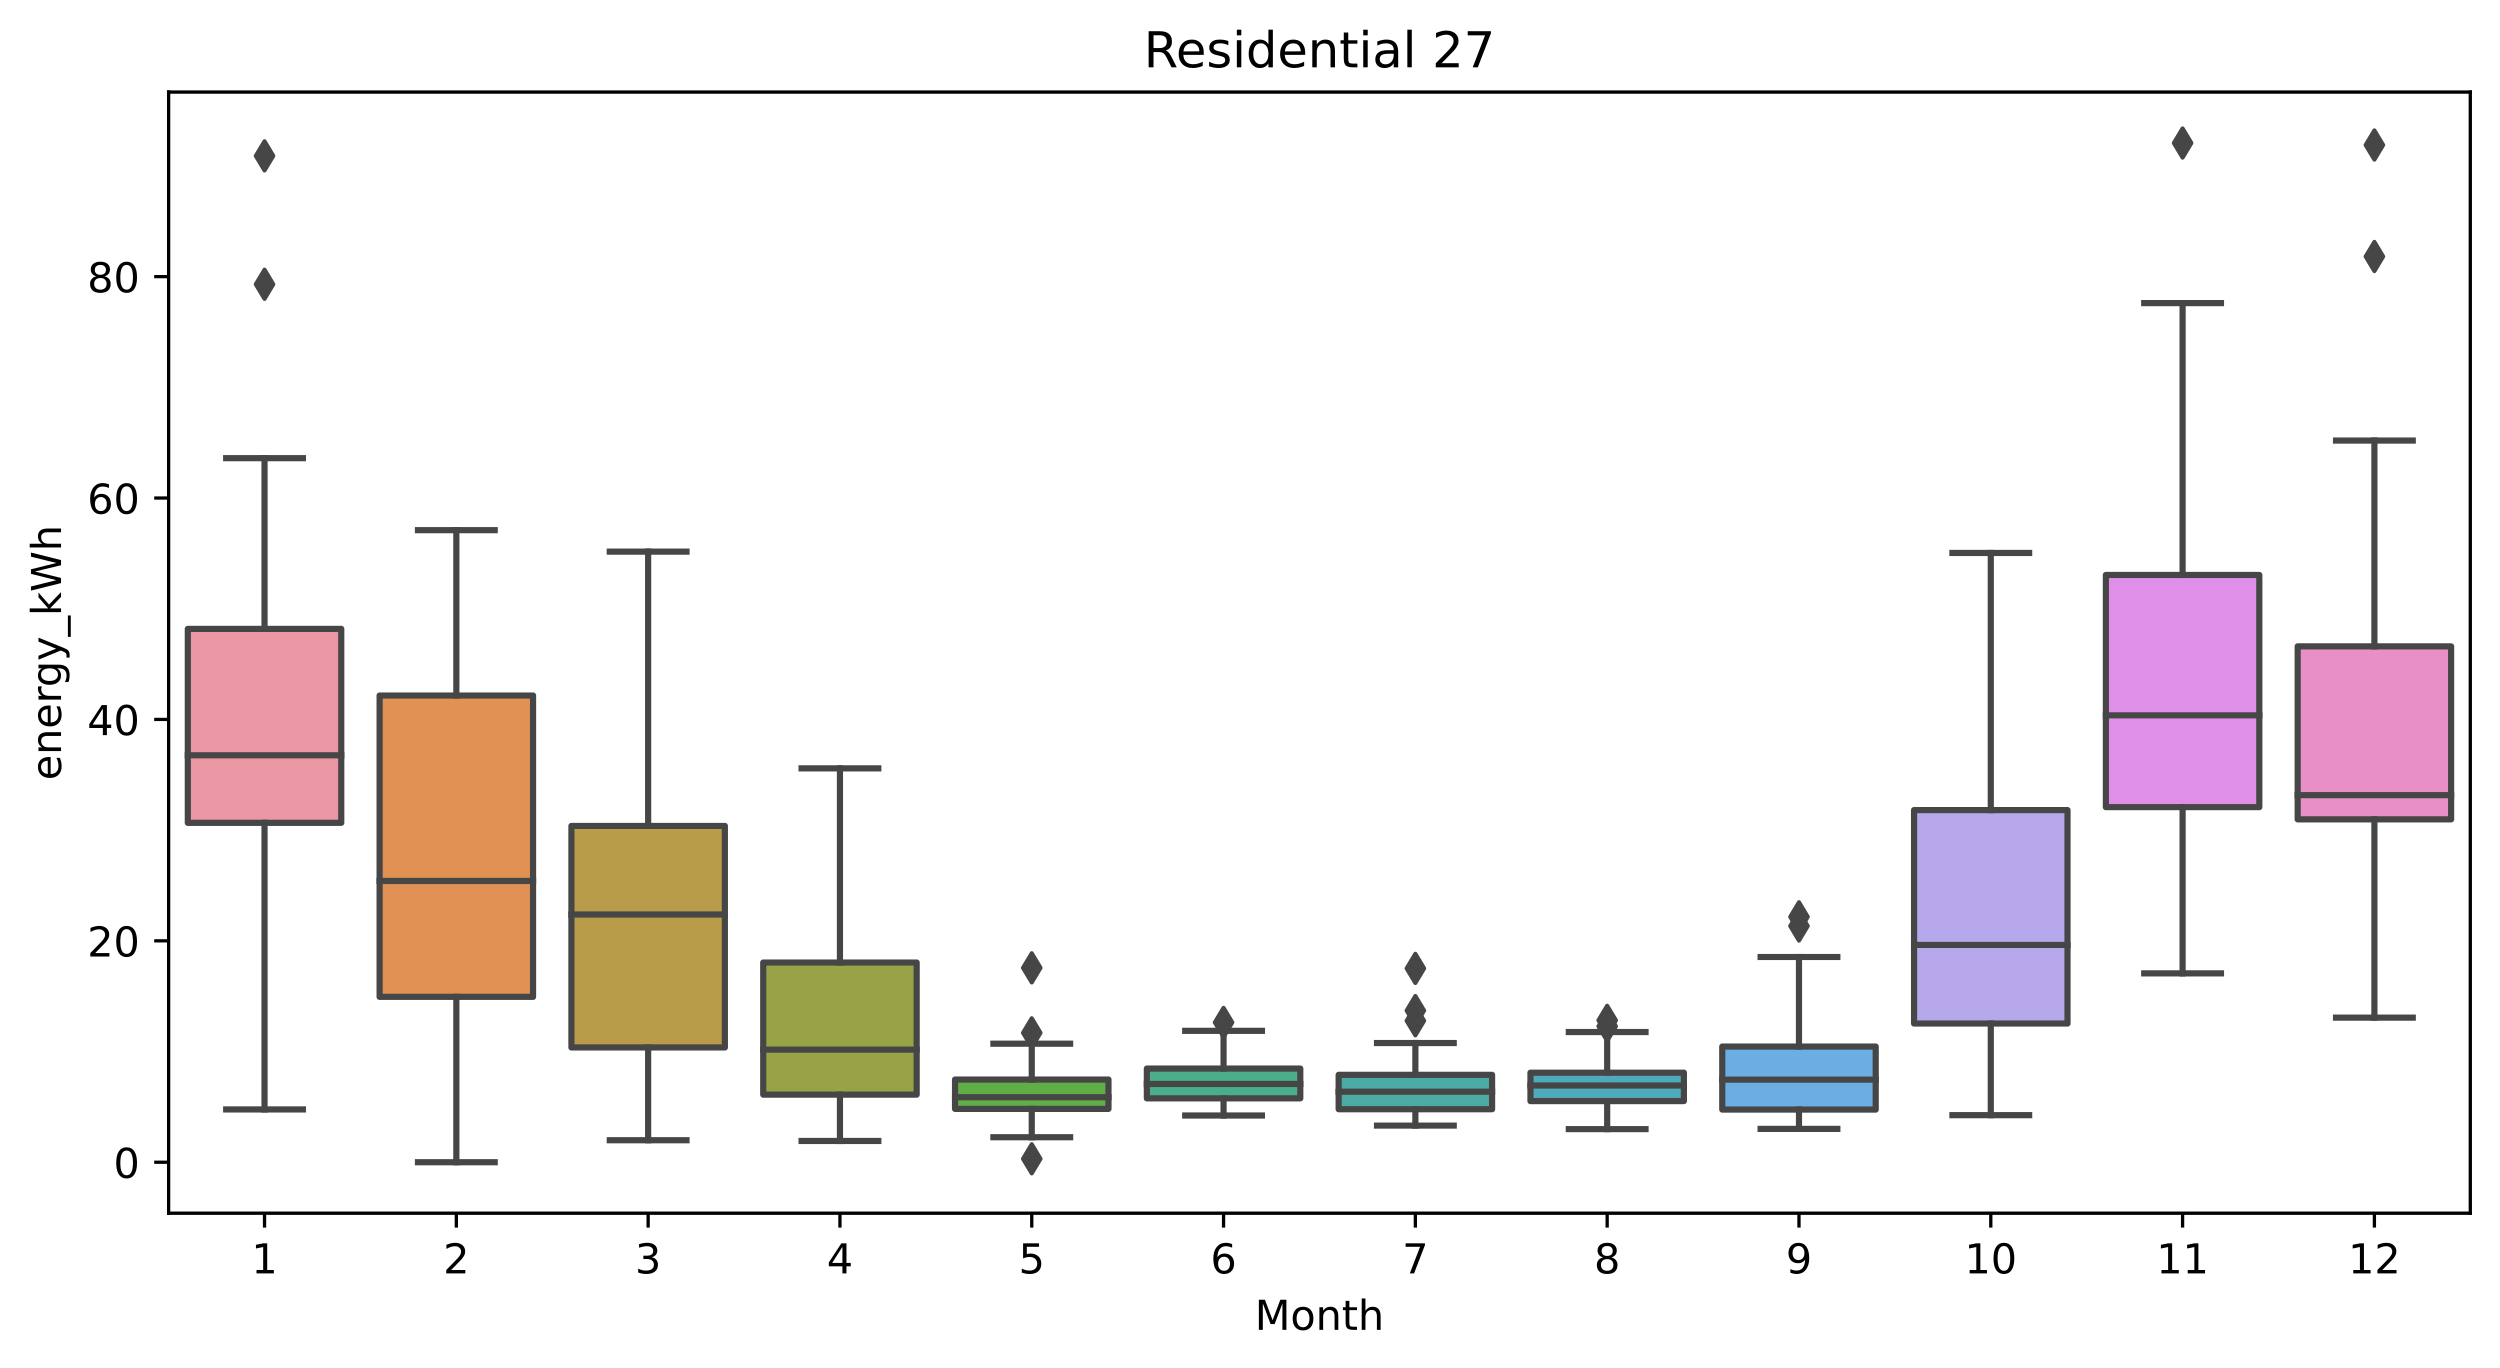 <?xml version="1.0" encoding="utf-8" standalone="no"?>
<!DOCTYPE svg PUBLIC "-//W3C//DTD SVG 1.1//EN"
  "http://www.w3.org/Graphics/SVG/1.1/DTD/svg11.dtd">
<!-- Created with matplotlib (https://matplotlib.org/) -->
<svg height="331.674pt" version="1.1" viewBox="0 0 606.081 331.674" width="606.081pt" xmlns="http://www.w3.org/2000/svg" xmlns:xlink="http://www.w3.org/1999/xlink">
 <defs>
  <style type="text/css">*{stroke-linecap:butt;stroke-linejoin:round;}</style>
 </defs>
 <g id="figure_1">
  <g id="patch_1">
   <path d="M -0 331.674 
L 606.081 331.674 
L 606.081 0 
L -0 0 
z
" style="fill:#ffffff;"/>
  </g>
  <g id="axes_1">
   <g id="patch_2">
    <path d="M 40.881 294.118 
L 598.881 294.118 
L 598.881 22.318 
L 40.881 22.318 
z
" style="fill:#ffffff;"/>
   </g>
   <g id="patch_3">
    <path clip-path="url(#p5056da9e6a)" d="M 45.531 199.48 
L 82.731 199.48 
L 82.731 152.462 
L 45.531 152.462 
L 45.531 199.48 
z
" style="fill:#ea96a3;stroke:#464646;stroke-linejoin:miter;stroke-width:1.5;"/>
   </g>
   <g id="patch_4">
    <path clip-path="url(#p5056da9e6a)" d="M 92.031 241.669 
L 129.231 241.669 
L 129.231 168.618 
L 92.031 168.618 
L 92.031 241.669 
z
" style="fill:#e19153;stroke:#464646;stroke-linejoin:miter;stroke-width:1.5;"/>
   </g>
   <g id="patch_5">
    <path clip-path="url(#p5056da9e6a)" d="M 138.531 253.933 
L 175.731 253.933 
L 175.731 200.232 
L 138.531 200.232 
L 138.531 253.933 
z
" style="fill:#b89c49;stroke:#464646;stroke-linejoin:miter;stroke-width:1.5;"/>
   </g>
   <g id="patch_6">
    <path clip-path="url(#p5056da9e6a)" d="M 185.031 265.373 
L 222.231 265.373 
L 222.231 233.349 
L 185.031 233.349 
L 185.031 265.373 
z
" style="fill:#98a246;stroke:#464646;stroke-linejoin:miter;stroke-width:1.5;"/>
   </g>
   <g id="patch_7">
    <path clip-path="url(#p5056da9e6a)" d="M 231.531 268.828 
L 268.731 268.828 
L 268.731 261.716 
L 231.531 261.716 
L 231.531 268.828 
z
" style="fill:#60ae47;stroke:#464646;stroke-linejoin:miter;stroke-width:1.5;"/>
   </g>
   <g id="patch_8">
    <path clip-path="url(#p5056da9e6a)" d="M 278.031 266.278 
L 315.231 266.278 
L 315.231 259.059 
L 278.031 259.059 
L 278.031 266.278 
z
" style="fill:#4aae8a;stroke:#464646;stroke-linejoin:miter;stroke-width:1.5;"/>
   </g>
   <g id="patch_9">
    <path clip-path="url(#p5056da9e6a)" d="M 324.531 268.909 
L 361.731 268.909 
L 361.731 260.576 
L 324.531 260.576 
L 324.531 268.909 
z
" style="fill:#4baba4;stroke:#464646;stroke-linejoin:miter;stroke-width:1.5;"/>
   </g>
   <g id="patch_10">
    <path clip-path="url(#p5056da9e6a)" d="M 371.031 266.936 
L 408.231 266.936 
L 408.231 260.052 
L 371.031 260.052 
L 371.031 266.936 
z
" style="fill:#4fabbc;stroke:#464646;stroke-linejoin:miter;stroke-width:1.5;"/>
   </g>
   <g id="patch_11">
    <path clip-path="url(#p5056da9e6a)" d="M 417.531 268.996 
L 454.731 268.996 
L 454.731 253.719 
L 417.531 253.719 
L 417.531 268.996 
z
" style="fill:#6daee2;stroke:#464646;stroke-linejoin:miter;stroke-width:1.5;"/>
   </g>
   <g id="patch_12">
    <path clip-path="url(#p5056da9e6a)" d="M 464.031 248.136 
L 501.231 248.136 
L 501.231 196.394 
L 464.031 196.394 
L 464.031 248.136 
z
" style="fill:#b6a8eb;stroke:#464646;stroke-linejoin:miter;stroke-width:1.5;"/>
   </g>
   <g id="patch_13">
    <path clip-path="url(#p5056da9e6a)" d="M 510.531 195.676 
L 547.731 195.676 
L 547.731 139.392 
L 510.531 139.392 
L 510.531 195.676 
z
" style="fill:#df8fe7;stroke:#464646;stroke-linejoin:miter;stroke-width:1.5;"/>
   </g>
   <g id="patch_14">
    <path clip-path="url(#p5056da9e6a)" d="M 557.031 198.635 
L 594.231 198.635 
L 594.231 156.702 
L 557.031 156.702 
L 557.031 198.635 
z
" style="fill:#e890c6;stroke:#464646;stroke-linejoin:miter;stroke-width:1.5;"/>
   </g>
   <g id="matplotlib.axis_1">
    <g id="xtick_1">
     <g id="line2d_1">
      <defs>
       <path d="M 0 0 
L 0 3.5 
" id="m420b168fa0" style="stroke:#000000;stroke-width:0.8;"/>
      </defs>
      <g>
       <use style="stroke:#000000;stroke-width:0.8;" x="64.131" xlink:href="#m420b168fa0" y="294.118"/>
      </g>
     </g>
     <g id="text_1">
      <!-- 1 -->
      <g transform="translate(60.95 308.717)scale(0.1 -0.1)">
       <defs>
        <path d="M 12.406 8.297 
L 28.516 8.297 
L 28.516 63.922 
L 10.984 60.406 
L 10.984 69.391 
L 28.422 72.906 
L 38.281 72.906 
L 38.281 8.297 
L 54.391 8.297 
L 54.391 0 
L 12.406 0 
z
" id="DejaVuSans-49"/>
       </defs>
       <use xlink:href="#DejaVuSans-49"/>
      </g>
     </g>
    </g>
    <g id="xtick_2">
     <g id="line2d_2">
      <g>
       <use style="stroke:#000000;stroke-width:0.8;" x="110.631" xlink:href="#m420b168fa0" y="294.118"/>
      </g>
     </g>
     <g id="text_2">
      <!-- 2 -->
      <g transform="translate(107.45 308.717)scale(0.1 -0.1)">
       <defs>
        <path d="M 19.188 8.297 
L 53.609 8.297 
L 53.609 0 
L 7.328 0 
L 7.328 8.297 
Q 12.938 14.109 22.625 23.891 
Q 32.328 33.688 34.812 36.531 
Q 39.547 41.844 41.422 45.531 
Q 43.312 49.219 43.312 52.781 
Q 43.312 58.594 39.234 62.25 
Q 35.156 65.922 28.609 65.922 
Q 23.969 65.922 18.812 64.312 
Q 13.672 62.703 7.812 59.422 
L 7.812 69.391 
Q 13.766 71.781 18.938 73 
Q 24.125 74.219 28.422 74.219 
Q 39.75 74.219 46.484 68.547 
Q 53.219 62.891 53.219 53.422 
Q 53.219 48.922 51.531 44.891 
Q 49.859 40.875 45.406 35.406 
Q 44.188 33.984 37.641 27.219 
Q 31.109 20.453 19.188 8.297 
z
" id="DejaVuSans-50"/>
       </defs>
       <use xlink:href="#DejaVuSans-50"/>
      </g>
     </g>
    </g>
    <g id="xtick_3">
     <g id="line2d_3">
      <g>
       <use style="stroke:#000000;stroke-width:0.8;" x="157.131" xlink:href="#m420b168fa0" y="294.118"/>
      </g>
     </g>
     <g id="text_3">
      <!-- 3 -->
      <g transform="translate(153.95 308.717)scale(0.1 -0.1)">
       <defs>
        <path d="M 40.578 39.312 
Q 47.656 37.797 51.625 33 
Q 55.609 28.219 55.609 21.188 
Q 55.609 10.406 48.188 4.484 
Q 40.766 -1.422 27.094 -1.422 
Q 22.516 -1.422 17.656 -0.516 
Q 12.797 0.391 7.625 2.203 
L 7.625 11.719 
Q 11.719 9.328 16.594 8.109 
Q 21.484 6.891 26.812 6.891 
Q 36.078 6.891 40.938 10.547 
Q 45.797 14.203 45.797 21.188 
Q 45.797 27.641 41.281 31.266 
Q 36.766 34.906 28.719 34.906 
L 20.219 34.906 
L 20.219 43.016 
L 29.109 43.016 
Q 36.375 43.016 40.234 45.922 
Q 44.094 48.828 44.094 54.297 
Q 44.094 59.906 40.109 62.906 
Q 36.141 65.922 28.719 65.922 
Q 24.656 65.922 20.016 65.031 
Q 15.375 64.156 9.812 62.312 
L 9.812 71.094 
Q 15.438 72.656 20.344 73.438 
Q 25.25 74.219 29.594 74.219 
Q 40.828 74.219 47.359 69.109 
Q 53.906 64.016 53.906 55.328 
Q 53.906 49.266 50.438 45.094 
Q 46.969 40.922 40.578 39.312 
z
" id="DejaVuSans-51"/>
       </defs>
       <use xlink:href="#DejaVuSans-51"/>
      </g>
     </g>
    </g>
    <g id="xtick_4">
     <g id="line2d_4">
      <g>
       <use style="stroke:#000000;stroke-width:0.8;" x="203.631" xlink:href="#m420b168fa0" y="294.118"/>
      </g>
     </g>
     <g id="text_4">
      <!-- 4 -->
      <g transform="translate(200.45 308.717)scale(0.1 -0.1)">
       <defs>
        <path d="M 37.797 64.312 
L 12.891 25.391 
L 37.797 25.391 
z
M 35.203 72.906 
L 47.609 72.906 
L 47.609 25.391 
L 58.016 25.391 
L 58.016 17.188 
L 47.609 17.188 
L 47.609 0 
L 37.797 0 
L 37.797 17.188 
L 4.891 17.188 
L 4.891 26.703 
z
" id="DejaVuSans-52"/>
       </defs>
       <use xlink:href="#DejaVuSans-52"/>
      </g>
     </g>
    </g>
    <g id="xtick_5">
     <g id="line2d_5">
      <g>
       <use style="stroke:#000000;stroke-width:0.8;" x="250.131" xlink:href="#m420b168fa0" y="294.118"/>
      </g>
     </g>
     <g id="text_5">
      <!-- 5 -->
      <g transform="translate(246.95 308.717)scale(0.1 -0.1)">
       <defs>
        <path d="M 10.797 72.906 
L 49.516 72.906 
L 49.516 64.594 
L 19.828 64.594 
L 19.828 46.734 
Q 21.969 47.469 24.109 47.828 
Q 26.266 48.188 28.422 48.188 
Q 40.625 48.188 47.75 41.5 
Q 54.891 34.812 54.891 23.391 
Q 54.891 11.625 47.562 5.094 
Q 40.234 -1.422 26.906 -1.422 
Q 22.312 -1.422 17.547 -0.641 
Q 12.797 0.141 7.719 1.703 
L 7.719 11.625 
Q 12.109 9.234 16.797 8.062 
Q 21.484 6.891 26.703 6.891 
Q 35.156 6.891 40.078 11.328 
Q 45.016 15.766 45.016 23.391 
Q 45.016 31 40.078 35.438 
Q 35.156 39.891 26.703 39.891 
Q 22.75 39.891 18.812 39.016 
Q 14.891 38.141 10.797 36.281 
z
" id="DejaVuSans-53"/>
       </defs>
       <use xlink:href="#DejaVuSans-53"/>
      </g>
     </g>
    </g>
    <g id="xtick_6">
     <g id="line2d_6">
      <g>
       <use style="stroke:#000000;stroke-width:0.8;" x="296.631" xlink:href="#m420b168fa0" y="294.118"/>
      </g>
     </g>
     <g id="text_6">
      <!-- 6 -->
      <g transform="translate(293.45 308.717)scale(0.1 -0.1)">
       <defs>
        <path d="M 33.016 40.375 
Q 26.375 40.375 22.484 35.828 
Q 18.609 31.297 18.609 23.391 
Q 18.609 15.531 22.484 10.953 
Q 26.375 6.391 33.016 6.391 
Q 39.656 6.391 43.531 10.953 
Q 47.406 15.531 47.406 23.391 
Q 47.406 31.297 43.531 35.828 
Q 39.656 40.375 33.016 40.375 
z
M 52.594 71.297 
L 52.594 62.312 
Q 48.875 64.062 45.094 64.984 
Q 41.312 65.922 37.594 65.922 
Q 27.828 65.922 22.672 59.328 
Q 17.531 52.734 16.797 39.406 
Q 19.672 43.656 24.016 45.922 
Q 28.375 48.188 33.594 48.188 
Q 44.578 48.188 50.953 41.516 
Q 57.328 34.859 57.328 23.391 
Q 57.328 12.156 50.688 5.359 
Q 44.047 -1.422 33.016 -1.422 
Q 20.359 -1.422 13.672 8.266 
Q 6.984 17.969 6.984 36.375 
Q 6.984 53.656 15.188 63.938 
Q 23.391 74.219 37.203 74.219 
Q 40.922 74.219 44.703 73.484 
Q 48.484 72.75 52.594 71.297 
z
" id="DejaVuSans-54"/>
       </defs>
       <use xlink:href="#DejaVuSans-54"/>
      </g>
     </g>
    </g>
    <g id="xtick_7">
     <g id="line2d_7">
      <g>
       <use style="stroke:#000000;stroke-width:0.8;" x="343.131" xlink:href="#m420b168fa0" y="294.118"/>
      </g>
     </g>
     <g id="text_7">
      <!-- 7 -->
      <g transform="translate(339.95 308.717)scale(0.1 -0.1)">
       <defs>
        <path d="M 8.203 72.906 
L 55.078 72.906 
L 55.078 68.703 
L 28.609 0 
L 18.312 0 
L 43.219 64.594 
L 8.203 64.594 
z
" id="DejaVuSans-55"/>
       </defs>
       <use xlink:href="#DejaVuSans-55"/>
      </g>
     </g>
    </g>
    <g id="xtick_8">
     <g id="line2d_8">
      <g>
       <use style="stroke:#000000;stroke-width:0.8;" x="389.631" xlink:href="#m420b168fa0" y="294.118"/>
      </g>
     </g>
     <g id="text_8">
      <!-- 8 -->
      <g transform="translate(386.45 308.717)scale(0.1 -0.1)">
       <defs>
        <path d="M 31.781 34.625 
Q 24.75 34.625 20.719 30.859 
Q 16.703 27.094 16.703 20.516 
Q 16.703 13.922 20.719 10.156 
Q 24.75 6.391 31.781 6.391 
Q 38.812 6.391 42.859 10.172 
Q 46.922 13.969 46.922 20.516 
Q 46.922 27.094 42.891 30.859 
Q 38.875 34.625 31.781 34.625 
z
M 21.922 38.812 
Q 15.578 40.375 12.031 44.719 
Q 8.5 49.078 8.5 55.328 
Q 8.5 64.062 14.719 69.141 
Q 20.953 74.219 31.781 74.219 
Q 42.672 74.219 48.875 69.141 
Q 55.078 64.062 55.078 55.328 
Q 55.078 49.078 51.531 44.719 
Q 48 40.375 41.703 38.812 
Q 48.828 37.156 52.797 32.312 
Q 56.781 27.484 56.781 20.516 
Q 56.781 9.906 50.312 4.234 
Q 43.844 -1.422 31.781 -1.422 
Q 19.734 -1.422 13.25 4.234 
Q 6.781 9.906 6.781 20.516 
Q 6.781 27.484 10.781 32.312 
Q 14.797 37.156 21.922 38.812 
z
M 18.312 54.391 
Q 18.312 48.734 21.844 45.562 
Q 25.391 42.391 31.781 42.391 
Q 38.141 42.391 41.719 45.562 
Q 45.312 48.734 45.312 54.391 
Q 45.312 60.062 41.719 63.234 
Q 38.141 66.406 31.781 66.406 
Q 25.391 66.406 21.844 63.234 
Q 18.312 60.062 18.312 54.391 
z
" id="DejaVuSans-56"/>
       </defs>
       <use xlink:href="#DejaVuSans-56"/>
      </g>
     </g>
    </g>
    <g id="xtick_9">
     <g id="line2d_9">
      <g>
       <use style="stroke:#000000;stroke-width:0.8;" x="436.131" xlink:href="#m420b168fa0" y="294.118"/>
      </g>
     </g>
     <g id="text_9">
      <!-- 9 -->
      <g transform="translate(432.95 308.717)scale(0.1 -0.1)">
       <defs>
        <path d="M 10.984 1.516 
L 10.984 10.5 
Q 14.703 8.734 18.5 7.812 
Q 22.312 6.891 25.984 6.891 
Q 35.75 6.891 40.891 13.453 
Q 46.047 20.016 46.781 33.406 
Q 43.953 29.203 39.594 26.953 
Q 35.25 24.703 29.984 24.703 
Q 19.047 24.703 12.672 31.312 
Q 6.297 37.938 6.297 49.422 
Q 6.297 60.641 12.938 67.422 
Q 19.578 74.219 30.609 74.219 
Q 43.266 74.219 49.922 64.516 
Q 56.594 54.828 56.594 36.375 
Q 56.594 19.141 48.406 8.859 
Q 40.234 -1.422 26.422 -1.422 
Q 22.703 -1.422 18.891 -0.688 
Q 15.094 0.047 10.984 1.516 
z
M 30.609 32.422 
Q 37.25 32.422 41.125 36.953 
Q 45.016 41.5 45.016 49.422 
Q 45.016 57.281 41.125 61.844 
Q 37.25 66.406 30.609 66.406 
Q 23.969 66.406 20.094 61.844 
Q 16.219 57.281 16.219 49.422 
Q 16.219 41.5 20.094 36.953 
Q 23.969 32.422 30.609 32.422 
z
" id="DejaVuSans-57"/>
       </defs>
       <use xlink:href="#DejaVuSans-57"/>
      </g>
     </g>
    </g>
    <g id="xtick_10">
     <g id="line2d_10">
      <g>
       <use style="stroke:#000000;stroke-width:0.8;" x="482.631" xlink:href="#m420b168fa0" y="294.118"/>
      </g>
     </g>
     <g id="text_10">
      <!-- 10 -->
      <g transform="translate(476.269 308.717)scale(0.1 -0.1)">
       <defs>
        <path d="M 31.781 66.406 
Q 24.172 66.406 20.328 58.906 
Q 16.5 51.422 16.5 36.375 
Q 16.5 21.391 20.328 13.891 
Q 24.172 6.391 31.781 6.391 
Q 39.453 6.391 43.281 13.891 
Q 47.125 21.391 47.125 36.375 
Q 47.125 51.422 43.281 58.906 
Q 39.453 66.406 31.781 66.406 
z
M 31.781 74.219 
Q 44.047 74.219 50.516 64.516 
Q 56.984 54.828 56.984 36.375 
Q 56.984 17.969 50.516 8.266 
Q 44.047 -1.422 31.781 -1.422 
Q 19.531 -1.422 13.062 8.266 
Q 6.594 17.969 6.594 36.375 
Q 6.594 54.828 13.062 64.516 
Q 19.531 74.219 31.781 74.219 
z
" id="DejaVuSans-48"/>
       </defs>
       <use xlink:href="#DejaVuSans-49"/>
       <use x="63.623" xlink:href="#DejaVuSans-48"/>
      </g>
     </g>
    </g>
    <g id="xtick_11">
     <g id="line2d_11">
      <g>
       <use style="stroke:#000000;stroke-width:0.8;" x="529.131" xlink:href="#m420b168fa0" y="294.118"/>
      </g>
     </g>
     <g id="text_11">
      <!-- 11 -->
      <g transform="translate(522.769 308.717)scale(0.1 -0.1)">
       <use xlink:href="#DejaVuSans-49"/>
       <use x="63.623" xlink:href="#DejaVuSans-49"/>
      </g>
     </g>
    </g>
    <g id="xtick_12">
     <g id="line2d_12">
      <g>
       <use style="stroke:#000000;stroke-width:0.8;" x="575.631" xlink:href="#m420b168fa0" y="294.118"/>
      </g>
     </g>
     <g id="text_12">
      <!-- 12 -->
      <g transform="translate(569.269 308.717)scale(0.1 -0.1)">
       <use xlink:href="#DejaVuSans-49"/>
       <use x="63.623" xlink:href="#DejaVuSans-50"/>
      </g>
     </g>
    </g>
    <g id="text_13">
     <!-- Month -->
     <g transform="translate(304.21 322.395)scale(0.1 -0.1)">
      <defs>
       <path d="M 9.812 72.906 
L 24.516 72.906 
L 43.109 23.297 
L 61.812 72.906 
L 76.516 72.906 
L 76.516 0 
L 66.891 0 
L 66.891 64.016 
L 48.094 14.016 
L 38.188 14.016 
L 19.391 64.016 
L 19.391 0 
L 9.812 0 
z
" id="DejaVuSans-77"/>
       <path d="M 30.609 48.391 
Q 23.391 48.391 19.188 42.75 
Q 14.984 37.109 14.984 27.297 
Q 14.984 17.484 19.156 11.844 
Q 23.344 6.203 30.609 6.203 
Q 37.797 6.203 41.984 11.859 
Q 46.188 17.531 46.188 27.297 
Q 46.188 37.016 41.984 42.703 
Q 37.797 48.391 30.609 48.391 
z
M 30.609 56 
Q 42.328 56 49.016 48.375 
Q 55.719 40.766 55.719 27.297 
Q 55.719 13.875 49.016 6.219 
Q 42.328 -1.422 30.609 -1.422 
Q 18.844 -1.422 12.172 6.219 
Q 5.516 13.875 5.516 27.297 
Q 5.516 40.766 12.172 48.375 
Q 18.844 56 30.609 56 
z
" id="DejaVuSans-111"/>
       <path d="M 54.891 33.016 
L 54.891 0 
L 45.906 0 
L 45.906 32.719 
Q 45.906 40.484 42.875 44.328 
Q 39.844 48.188 33.797 48.188 
Q 26.516 48.188 22.312 43.547 
Q 18.109 38.922 18.109 30.906 
L 18.109 0 
L 9.078 0 
L 9.078 54.688 
L 18.109 54.688 
L 18.109 46.188 
Q 21.344 51.125 25.703 53.562 
Q 30.078 56 35.797 56 
Q 45.219 56 50.047 50.172 
Q 54.891 44.344 54.891 33.016 
z
" id="DejaVuSans-110"/>
       <path d="M 18.312 70.219 
L 18.312 54.688 
L 36.812 54.688 
L 36.812 47.703 
L 18.312 47.703 
L 18.312 18.016 
Q 18.312 11.328 20.141 9.422 
Q 21.969 7.516 27.594 7.516 
L 36.812 7.516 
L 36.812 0 
L 27.594 0 
Q 17.188 0 13.234 3.875 
Q 9.281 7.766 9.281 18.016 
L 9.281 47.703 
L 2.688 47.703 
L 2.688 54.688 
L 9.281 54.688 
L 9.281 70.219 
z
" id="DejaVuSans-116"/>
       <path d="M 54.891 33.016 
L 54.891 0 
L 45.906 0 
L 45.906 32.719 
Q 45.906 40.484 42.875 44.328 
Q 39.844 48.188 33.797 48.188 
Q 26.516 48.188 22.312 43.547 
Q 18.109 38.922 18.109 30.906 
L 18.109 0 
L 9.078 0 
L 9.078 75.984 
L 18.109 75.984 
L 18.109 46.188 
Q 21.344 51.125 25.703 53.562 
Q 30.078 56 35.797 56 
Q 45.219 56 50.047 50.172 
Q 54.891 44.344 54.891 33.016 
z
" id="DejaVuSans-104"/>
      </defs>
      <use xlink:href="#DejaVuSans-77"/>
      <use x="86.279" xlink:href="#DejaVuSans-111"/>
      <use x="147.461" xlink:href="#DejaVuSans-110"/>
      <use x="210.84" xlink:href="#DejaVuSans-116"/>
      <use x="250.049" xlink:href="#DejaVuSans-104"/>
     </g>
    </g>
   </g>
   <g id="matplotlib.axis_2">
    <g id="ytick_1">
     <g id="line2d_13">
      <defs>
       <path d="M 0 0 
L -3.5 0 
" id="mf7e67701ab" style="stroke:#000000;stroke-width:0.8;"/>
      </defs>
      <g>
       <use style="stroke:#000000;stroke-width:0.8;" x="40.881" xlink:href="#mf7e67701ab" y="281.764"/>
      </g>
     </g>
     <g id="text_14">
      <!-- 0 -->
      <g transform="translate(27.519 285.563)scale(0.1 -0.1)">
       <use xlink:href="#DejaVuSans-48"/>
      </g>
     </g>
    </g>
    <g id="ytick_2">
     <g id="line2d_14">
      <g>
       <use style="stroke:#000000;stroke-width:0.8;" x="40.881" xlink:href="#mf7e67701ab" y="228.089"/>
      </g>
     </g>
     <g id="text_15">
      <!-- 20 -->
      <g transform="translate(21.156 231.888)scale(0.1 -0.1)">
       <use xlink:href="#DejaVuSans-50"/>
       <use x="63.623" xlink:href="#DejaVuSans-48"/>
      </g>
     </g>
    </g>
    <g id="ytick_3">
     <g id="line2d_15">
      <g>
       <use style="stroke:#000000;stroke-width:0.8;" x="40.881" xlink:href="#mf7e67701ab" y="174.414"/>
      </g>
     </g>
     <g id="text_16">
      <!-- 40 -->
      <g transform="translate(21.156 178.214)scale(0.1 -0.1)">
       <use xlink:href="#DejaVuSans-52"/>
       <use x="63.623" xlink:href="#DejaVuSans-48"/>
      </g>
     </g>
    </g>
    <g id="ytick_4">
     <g id="line2d_16">
      <g>
       <use style="stroke:#000000;stroke-width:0.8;" x="40.881" xlink:href="#mf7e67701ab" y="120.74"/>
      </g>
     </g>
     <g id="text_17">
      <!-- 60 -->
      <g transform="translate(21.156 124.539)scale(0.1 -0.1)">
       <use xlink:href="#DejaVuSans-54"/>
       <use x="63.623" xlink:href="#DejaVuSans-48"/>
      </g>
     </g>
    </g>
    <g id="ytick_5">
     <g id="line2d_17">
      <g>
       <use style="stroke:#000000;stroke-width:0.8;" x="40.881" xlink:href="#mf7e67701ab" y="67.065"/>
      </g>
     </g>
     <g id="text_18">
      <!-- 80 -->
      <g transform="translate(21.156 70.864)scale(0.1 -0.1)">
       <use xlink:href="#DejaVuSans-56"/>
       <use x="63.623" xlink:href="#DejaVuSans-48"/>
      </g>
     </g>
    </g>
    <g id="text_19">
     <!-- energy_kWh -->
     <g transform="translate(14.798 189.149)rotate(-90)scale(0.1 -0.1)">
      <defs>
       <path d="M 56.203 29.594 
L 56.203 25.203 
L 14.891 25.203 
Q 15.484 15.922 20.484 11.062 
Q 25.484 6.203 34.422 6.203 
Q 39.594 6.203 44.453 7.469 
Q 49.312 8.734 54.109 11.281 
L 54.109 2.781 
Q 49.266 0.734 44.188 -0.344 
Q 39.109 -1.422 33.891 -1.422 
Q 20.797 -1.422 13.156 6.188 
Q 5.516 13.812 5.516 26.812 
Q 5.516 40.234 12.766 48.109 
Q 20.016 56 32.328 56 
Q 43.359 56 49.781 48.891 
Q 56.203 41.797 56.203 29.594 
z
M 47.219 32.234 
Q 47.125 39.594 43.094 43.984 
Q 39.062 48.391 32.422 48.391 
Q 24.906 48.391 20.391 44.141 
Q 15.875 39.891 15.188 32.172 
z
" id="DejaVuSans-101"/>
       <path d="M 41.109 46.297 
Q 39.594 47.172 37.812 47.578 
Q 36.031 48 33.891 48 
Q 26.266 48 22.188 43.047 
Q 18.109 38.094 18.109 28.812 
L 18.109 0 
L 9.078 0 
L 9.078 54.688 
L 18.109 54.688 
L 18.109 46.188 
Q 20.953 51.172 25.484 53.578 
Q 30.031 56 36.531 56 
Q 37.453 56 38.578 55.875 
Q 39.703 55.766 41.062 55.516 
z
" id="DejaVuSans-114"/>
       <path d="M 45.406 27.984 
Q 45.406 37.75 41.375 43.109 
Q 37.359 48.484 30.078 48.484 
Q 22.859 48.484 18.828 43.109 
Q 14.797 37.75 14.797 27.984 
Q 14.797 18.266 18.828 12.891 
Q 22.859 7.516 30.078 7.516 
Q 37.359 7.516 41.375 12.891 
Q 45.406 18.266 45.406 27.984 
z
M 54.391 6.781 
Q 54.391 -7.172 48.188 -13.984 
Q 42 -20.797 29.203 -20.797 
Q 24.469 -20.797 20.266 -20.094 
Q 16.062 -19.391 12.109 -17.922 
L 12.109 -9.188 
Q 16.062 -11.328 19.922 -12.344 
Q 23.781 -13.375 27.781 -13.375 
Q 36.625 -13.375 41.016 -8.766 
Q 45.406 -4.156 45.406 5.172 
L 45.406 9.625 
Q 42.625 4.781 38.281 2.391 
Q 33.938 0 27.875 0 
Q 17.828 0 11.672 7.656 
Q 5.516 15.328 5.516 27.984 
Q 5.516 40.672 11.672 48.328 
Q 17.828 56 27.875 56 
Q 33.938 56 38.281 53.609 
Q 42.625 51.219 45.406 46.391 
L 45.406 54.688 
L 54.391 54.688 
z
" id="DejaVuSans-103"/>
       <path d="M 32.172 -5.078 
Q 28.375 -14.844 24.75 -17.812 
Q 21.141 -20.797 15.094 -20.797 
L 7.906 -20.797 
L 7.906 -13.281 
L 13.188 -13.281 
Q 16.891 -13.281 18.938 -11.516 
Q 21 -9.766 23.484 -3.219 
L 25.094 0.875 
L 2.984 54.688 
L 12.5 54.688 
L 29.594 11.922 
L 46.688 54.688 
L 56.203 54.688 
z
" id="DejaVuSans-121"/>
       <path d="M 50.984 -16.609 
L 50.984 -23.578 
L -0.984 -23.578 
L -0.984 -16.609 
z
" id="DejaVuSans-95"/>
       <path d="M 9.078 75.984 
L 18.109 75.984 
L 18.109 31.109 
L 44.922 54.688 
L 56.391 54.688 
L 27.391 29.109 
L 57.625 0 
L 45.906 0 
L 18.109 26.703 
L 18.109 0 
L 9.078 0 
z
" id="DejaVuSans-107"/>
       <path d="M 3.328 72.906 
L 13.281 72.906 
L 28.609 11.281 
L 43.891 72.906 
L 54.984 72.906 
L 70.312 11.281 
L 85.594 72.906 
L 95.609 72.906 
L 77.297 0 
L 64.891 0 
L 49.516 63.281 
L 33.984 0 
L 21.578 0 
z
" id="DejaVuSans-87"/>
      </defs>
      <use xlink:href="#DejaVuSans-101"/>
      <use x="61.523" xlink:href="#DejaVuSans-110"/>
      <use x="124.902" xlink:href="#DejaVuSans-101"/>
      <use x="186.426" xlink:href="#DejaVuSans-114"/>
      <use x="225.789" xlink:href="#DejaVuSans-103"/>
      <use x="289.266" xlink:href="#DejaVuSans-121"/>
      <use x="348.445" xlink:href="#DejaVuSans-95"/>
      <use x="398.445" xlink:href="#DejaVuSans-107"/>
      <use x="456.355" xlink:href="#DejaVuSans-87"/>
      <use x="555.232" xlink:href="#DejaVuSans-104"/>
     </g>
    </g>
   </g>
   <g id="line2d_18">
    <path clip-path="url(#p5056da9e6a)" d="M 64.131 199.48 
L 64.131 268.962 
" style="fill:none;stroke:#464646;stroke-linecap:square;stroke-width:1.5;"/>
   </g>
   <g id="line2d_19">
    <path clip-path="url(#p5056da9e6a)" d="M 64.131 152.462 
L 64.131 111.078 
" style="fill:none;stroke:#464646;stroke-linecap:square;stroke-width:1.5;"/>
   </g>
   <g id="line2d_20">
    <path clip-path="url(#p5056da9e6a)" d="M 54.831 268.962 
L 73.431 268.962 
" style="fill:none;stroke:#464646;stroke-linecap:square;stroke-width:1.5;"/>
   </g>
   <g id="line2d_21">
    <path clip-path="url(#p5056da9e6a)" d="M 54.831 111.078 
L 73.431 111.078 
" style="fill:none;stroke:#464646;stroke-linecap:square;stroke-width:1.5;"/>
   </g>
   <g id="line2d_22">
    <defs>
     <path d="M 0 3.536 
L 2.121 0 
L 0 -3.536 
L -2.121 0 
z
" id="mc7027e29c2" style="stroke:#464646;stroke-linejoin:miter;"/>
    </defs>
    <g clip-path="url(#p5056da9e6a)">
     <use style="fill:#464646;stroke:#464646;stroke-linejoin:miter;" x="64.131" xlink:href="#mc7027e29c2" y="37.786"/>
     <use style="fill:#464646;stroke:#464646;stroke-linejoin:miter;" x="64.131" xlink:href="#mc7027e29c2" y="68.917"/>
    </g>
   </g>
   <g id="line2d_23">
    <path clip-path="url(#p5056da9e6a)" d="M 110.631 241.669 
L 110.631 281.764 
" style="fill:none;stroke:#464646;stroke-linecap:square;stroke-width:1.5;"/>
   </g>
   <g id="line2d_24">
    <path clip-path="url(#p5056da9e6a)" d="M 110.631 168.618 
L 110.631 128.523 
" style="fill:none;stroke:#464646;stroke-linecap:square;stroke-width:1.5;"/>
   </g>
   <g id="line2d_25">
    <path clip-path="url(#p5056da9e6a)" d="M 101.331 281.764 
L 119.931 281.764 
" style="fill:none;stroke:#464646;stroke-linecap:square;stroke-width:1.5;"/>
   </g>
   <g id="line2d_26">
    <path clip-path="url(#p5056da9e6a)" d="M 101.331 128.523 
L 119.931 128.523 
" style="fill:none;stroke:#464646;stroke-linecap:square;stroke-width:1.5;"/>
   </g>
   <g id="line2d_27"/>
   <g id="line2d_28">
    <path clip-path="url(#p5056da9e6a)" d="M 157.131 253.933 
L 157.131 276.423 
" style="fill:none;stroke:#464646;stroke-linecap:square;stroke-width:1.5;"/>
   </g>
   <g id="line2d_29">
    <path clip-path="url(#p5056da9e6a)" d="M 157.131 200.232 
L 157.131 133.729 
" style="fill:none;stroke:#464646;stroke-linecap:square;stroke-width:1.5;"/>
   </g>
   <g id="line2d_30">
    <path clip-path="url(#p5056da9e6a)" d="M 147.831 276.423 
L 166.431 276.423 
" style="fill:none;stroke:#464646;stroke-linecap:square;stroke-width:1.5;"/>
   </g>
   <g id="line2d_31">
    <path clip-path="url(#p5056da9e6a)" d="M 147.831 133.729 
L 166.431 133.729 
" style="fill:none;stroke:#464646;stroke-linecap:square;stroke-width:1.5;"/>
   </g>
   <g id="line2d_32"/>
   <g id="line2d_33">
    <path clip-path="url(#p5056da9e6a)" d="M 203.631 265.373 
L 203.631 276.611 
" style="fill:none;stroke:#464646;stroke-linecap:square;stroke-width:1.5;"/>
   </g>
   <g id="line2d_34">
    <path clip-path="url(#p5056da9e6a)" d="M 203.631 233.349 
L 203.631 186.277 
" style="fill:none;stroke:#464646;stroke-linecap:square;stroke-width:1.5;"/>
   </g>
   <g id="line2d_35">
    <path clip-path="url(#p5056da9e6a)" d="M 194.331 276.611 
L 212.931 276.611 
" style="fill:none;stroke:#464646;stroke-linecap:square;stroke-width:1.5;"/>
   </g>
   <g id="line2d_36">
    <path clip-path="url(#p5056da9e6a)" d="M 194.331 186.277 
L 212.931 186.277 
" style="fill:none;stroke:#464646;stroke-linecap:square;stroke-width:1.5;"/>
   </g>
   <g id="line2d_37"/>
   <g id="line2d_38">
    <path clip-path="url(#p5056da9e6a)" d="M 250.131 268.828 
L 250.131 275.698 
" style="fill:none;stroke:#464646;stroke-linecap:square;stroke-width:1.5;"/>
   </g>
   <g id="line2d_39">
    <path clip-path="url(#p5056da9e6a)" d="M 250.131 261.716 
L 250.131 253.021 
" style="fill:none;stroke:#464646;stroke-linecap:square;stroke-width:1.5;"/>
   </g>
   <g id="line2d_40">
    <path clip-path="url(#p5056da9e6a)" d="M 240.831 275.698 
L 259.431 275.698 
" style="fill:none;stroke:#464646;stroke-linecap:square;stroke-width:1.5;"/>
   </g>
   <g id="line2d_41">
    <path clip-path="url(#p5056da9e6a)" d="M 240.831 253.021 
L 259.431 253.021 
" style="fill:none;stroke:#464646;stroke-linecap:square;stroke-width:1.5;"/>
   </g>
   <g id="line2d_42">
    <g clip-path="url(#p5056da9e6a)">
     <use style="fill:#464646;stroke:#464646;stroke-linejoin:miter;" x="250.131" xlink:href="#mc7027e29c2" y="280.932"/>
     <use style="fill:#464646;stroke:#464646;stroke-linejoin:miter;" x="250.131" xlink:href="#mc7027e29c2" y="234.637"/>
     <use style="fill:#464646;stroke:#464646;stroke-linejoin:miter;" x="250.131" xlink:href="#mc7027e29c2" y="250.391"/>
    </g>
   </g>
   <g id="line2d_43">
    <path clip-path="url(#p5056da9e6a)" d="M 296.631 266.278 
L 296.631 270.438 
" style="fill:none;stroke:#464646;stroke-linecap:square;stroke-width:1.5;"/>
   </g>
   <g id="line2d_44">
    <path clip-path="url(#p5056da9e6a)" d="M 296.631 259.059 
L 296.631 249.908 
" style="fill:none;stroke:#464646;stroke-linecap:square;stroke-width:1.5;"/>
   </g>
   <g id="line2d_45">
    <path clip-path="url(#p5056da9e6a)" d="M 287.331 270.438 
L 305.931 270.438 
" style="fill:none;stroke:#464646;stroke-linecap:square;stroke-width:1.5;"/>
   </g>
   <g id="line2d_46">
    <path clip-path="url(#p5056da9e6a)" d="M 287.331 249.908 
L 305.931 249.908 
" style="fill:none;stroke:#464646;stroke-linecap:square;stroke-width:1.5;"/>
   </g>
   <g id="line2d_47">
    <g clip-path="url(#p5056da9e6a)">
     <use style="fill:#464646;stroke:#464646;stroke-linejoin:miter;" x="296.631" xlink:href="#mc7027e29c2" y="247.868"/>
    </g>
   </g>
   <g id="line2d_48">
    <path clip-path="url(#p5056da9e6a)" d="M 343.131 268.909 
L 343.131 272.88 
" style="fill:none;stroke:#464646;stroke-linecap:square;stroke-width:1.5;"/>
   </g>
   <g id="line2d_49">
    <path clip-path="url(#p5056da9e6a)" d="M 343.131 260.576 
L 343.131 252.86 
" style="fill:none;stroke:#464646;stroke-linecap:square;stroke-width:1.5;"/>
   </g>
   <g id="line2d_50">
    <path clip-path="url(#p5056da9e6a)" d="M 333.831 272.88 
L 352.431 272.88 
" style="fill:none;stroke:#464646;stroke-linecap:square;stroke-width:1.5;"/>
   </g>
   <g id="line2d_51">
    <path clip-path="url(#p5056da9e6a)" d="M 333.831 252.86 
L 352.431 252.86 
" style="fill:none;stroke:#464646;stroke-linecap:square;stroke-width:1.5;"/>
   </g>
   <g id="line2d_52">
    <g clip-path="url(#p5056da9e6a)">
     <use style="fill:#464646;stroke:#464646;stroke-linejoin:miter;" x="343.131" xlink:href="#mc7027e29c2" y="244.996"/>
     <use style="fill:#464646;stroke:#464646;stroke-linejoin:miter;" x="343.131" xlink:href="#mc7027e29c2" y="247.466"/>
     <use style="fill:#464646;stroke:#464646;stroke-linejoin:miter;" x="343.131" xlink:href="#mc7027e29c2" y="234.771"/>
    </g>
   </g>
   <g id="line2d_53">
    <path clip-path="url(#p5056da9e6a)" d="M 389.631 266.936 
L 389.631 273.739 
" style="fill:none;stroke:#464646;stroke-linecap:square;stroke-width:1.5;"/>
   </g>
   <g id="line2d_54">
    <path clip-path="url(#p5056da9e6a)" d="M 389.631 260.052 
L 389.631 250.203 
" style="fill:none;stroke:#464646;stroke-linecap:square;stroke-width:1.5;"/>
   </g>
   <g id="line2d_55">
    <path clip-path="url(#p5056da9e6a)" d="M 380.331 273.739 
L 398.931 273.739 
" style="fill:none;stroke:#464646;stroke-linecap:square;stroke-width:1.5;"/>
   </g>
   <g id="line2d_56">
    <path clip-path="url(#p5056da9e6a)" d="M 380.331 250.203 
L 398.931 250.203 
" style="fill:none;stroke:#464646;stroke-linecap:square;stroke-width:1.5;"/>
   </g>
   <g id="line2d_57">
    <g clip-path="url(#p5056da9e6a)">
     <use style="fill:#464646;stroke:#464646;stroke-linejoin:miter;" x="389.631" xlink:href="#mc7027e29c2" y="247.358"/>
     <use style="fill:#464646;stroke:#464646;stroke-linejoin:miter;" x="389.631" xlink:href="#mc7027e29c2" y="248.807"/>
    </g>
   </g>
   <g id="line2d_58">
    <path clip-path="url(#p5056da9e6a)" d="M 436.131 268.996 
L 436.131 273.686 
" style="fill:none;stroke:#464646;stroke-linecap:square;stroke-width:1.5;"/>
   </g>
   <g id="line2d_59">
    <path clip-path="url(#p5056da9e6a)" d="M 436.131 253.719 
L 436.131 232.007 
" style="fill:none;stroke:#464646;stroke-linecap:square;stroke-width:1.5;"/>
   </g>
   <g id="line2d_60">
    <path clip-path="url(#p5056da9e6a)" d="M 426.831 273.686 
L 445.431 273.686 
" style="fill:none;stroke:#464646;stroke-linecap:square;stroke-width:1.5;"/>
   </g>
   <g id="line2d_61">
    <path clip-path="url(#p5056da9e6a)" d="M 426.831 232.007 
L 445.431 232.007 
" style="fill:none;stroke:#464646;stroke-linecap:square;stroke-width:1.5;"/>
   </g>
   <g id="line2d_62">
    <g clip-path="url(#p5056da9e6a)">
     <use style="fill:#464646;stroke:#464646;stroke-linejoin:miter;" x="436.131" xlink:href="#mc7027e29c2" y="222.265"/>
     <use style="fill:#464646;stroke:#464646;stroke-linejoin:miter;" x="436.131" xlink:href="#mc7027e29c2" y="224.493"/>
    </g>
   </g>
   <g id="line2d_63">
    <path clip-path="url(#p5056da9e6a)" d="M 482.631 248.136 
L 482.631 270.358 
" style="fill:none;stroke:#464646;stroke-linecap:square;stroke-width:1.5;"/>
   </g>
   <g id="line2d_64">
    <path clip-path="url(#p5056da9e6a)" d="M 482.631 196.394 
L 482.631 134.051 
" style="fill:none;stroke:#464646;stroke-linecap:square;stroke-width:1.5;"/>
   </g>
   <g id="line2d_65">
    <path clip-path="url(#p5056da9e6a)" d="M 473.331 270.358 
L 491.931 270.358 
" style="fill:none;stroke:#464646;stroke-linecap:square;stroke-width:1.5;"/>
   </g>
   <g id="line2d_66">
    <path clip-path="url(#p5056da9e6a)" d="M 473.331 134.051 
L 491.931 134.051 
" style="fill:none;stroke:#464646;stroke-linecap:square;stroke-width:1.5;"/>
   </g>
   <g id="line2d_67"/>
   <g id="line2d_68">
    <path clip-path="url(#p5056da9e6a)" d="M 529.131 195.676 
L 529.131 235.979 
" style="fill:none;stroke:#464646;stroke-linecap:square;stroke-width:1.5;"/>
   </g>
   <g id="line2d_69">
    <path clip-path="url(#p5056da9e6a)" d="M 529.131 139.392 
L 529.131 73.479 
" style="fill:none;stroke:#464646;stroke-linecap:square;stroke-width:1.5;"/>
   </g>
   <g id="line2d_70">
    <path clip-path="url(#p5056da9e6a)" d="M 519.831 235.979 
L 538.431 235.979 
" style="fill:none;stroke:#464646;stroke-linecap:square;stroke-width:1.5;"/>
   </g>
   <g id="line2d_71">
    <path clip-path="url(#p5056da9e6a)" d="M 519.831 73.479 
L 538.431 73.479 
" style="fill:none;stroke:#464646;stroke-linecap:square;stroke-width:1.5;"/>
   </g>
   <g id="line2d_72">
    <g clip-path="url(#p5056da9e6a)">
     <use style="fill:#464646;stroke:#464646;stroke-linejoin:miter;" x="529.131" xlink:href="#mc7027e29c2" y="34.673"/>
    </g>
   </g>
   <g id="line2d_73">
    <path clip-path="url(#p5056da9e6a)" d="M 575.631 198.635 
L 575.631 246.714 
" style="fill:none;stroke:#464646;stroke-linecap:square;stroke-width:1.5;"/>
   </g>
   <g id="line2d_74">
    <path clip-path="url(#p5056da9e6a)" d="M 575.631 156.702 
L 575.631 106.811 
" style="fill:none;stroke:#464646;stroke-linecap:square;stroke-width:1.5;"/>
   </g>
   <g id="line2d_75">
    <path clip-path="url(#p5056da9e6a)" d="M 566.331 246.714 
L 584.931 246.714 
" style="fill:none;stroke:#464646;stroke-linecap:square;stroke-width:1.5;"/>
   </g>
   <g id="line2d_76">
    <path clip-path="url(#p5056da9e6a)" d="M 566.331 106.811 
L 584.931 106.811 
" style="fill:none;stroke:#464646;stroke-linecap:square;stroke-width:1.5;"/>
   </g>
   <g id="line2d_77">
    <g clip-path="url(#p5056da9e6a)">
     <use style="fill:#464646;stroke:#464646;stroke-linejoin:miter;" x="575.631" xlink:href="#mc7027e29c2" y="35.156"/>
     <use style="fill:#464646;stroke:#464646;stroke-linejoin:miter;" x="575.631" xlink:href="#mc7027e29c2" y="62.181"/>
    </g>
   </g>
   <g id="line2d_78">
    <path clip-path="url(#p5056da9e6a)" d="M 45.531 183.11 
L 82.731 183.11 
" style="fill:none;stroke:#464646;stroke-linecap:square;stroke-width:1.5;"/>
   </g>
   <g id="line2d_79">
    <path clip-path="url(#p5056da9e6a)" d="M 92.031 213.57 
L 129.231 213.57 
" style="fill:none;stroke:#464646;stroke-linecap:square;stroke-width:1.5;"/>
   </g>
   <g id="line2d_80">
    <path clip-path="url(#p5056da9e6a)" d="M 138.531 221.702 
L 175.731 221.702 
" style="fill:none;stroke:#464646;stroke-linecap:square;stroke-width:1.5;"/>
   </g>
   <g id="line2d_81">
    <path clip-path="url(#p5056da9e6a)" d="M 185.031 254.47 
L 222.231 254.47 
" style="fill:none;stroke:#464646;stroke-linecap:square;stroke-width:1.5;"/>
   </g>
   <g id="line2d_82">
    <path clip-path="url(#p5056da9e6a)" d="M 231.531 266.01 
L 268.731 266.01 
" style="fill:none;stroke:#464646;stroke-linecap:square;stroke-width:1.5;"/>
   </g>
   <g id="line2d_83">
    <path clip-path="url(#p5056da9e6a)" d="M 278.031 262.79 
L 315.231 262.79 
" style="fill:none;stroke:#464646;stroke-linecap:square;stroke-width:1.5;"/>
   </g>
   <g id="line2d_84">
    <path clip-path="url(#p5056da9e6a)" d="M 324.531 264.668 
L 361.731 264.668 
" style="fill:none;stroke:#464646;stroke-linecap:square;stroke-width:1.5;"/>
   </g>
   <g id="line2d_85">
    <path clip-path="url(#p5056da9e6a)" d="M 371.031 263.165 
L 408.231 263.165 
" style="fill:none;stroke:#464646;stroke-linecap:square;stroke-width:1.5;"/>
   </g>
   <g id="line2d_86">
    <path clip-path="url(#p5056da9e6a)" d="M 417.531 261.743 
L 454.731 261.743 
" style="fill:none;stroke:#464646;stroke-linecap:square;stroke-width:1.5;"/>
   </g>
   <g id="line2d_87">
    <path clip-path="url(#p5056da9e6a)" d="M 464.031 229.082 
L 501.231 229.082 
" style="fill:none;stroke:#464646;stroke-linecap:square;stroke-width:1.5;"/>
   </g>
   <g id="line2d_88">
    <path clip-path="url(#p5056da9e6a)" d="M 510.531 173.421 
L 547.731 173.421 
" style="fill:none;stroke:#464646;stroke-linecap:square;stroke-width:1.5;"/>
   </g>
   <g id="line2d_89">
    <path clip-path="url(#p5056da9e6a)" d="M 557.031 192.771 
L 594.231 192.771 
" style="fill:none;stroke:#464646;stroke-linecap:square;stroke-width:1.5;"/>
   </g>
   <g id="patch_15">
    <path d="M 40.881 294.118 
L 40.881 22.318 
" style="fill:none;stroke:#000000;stroke-linecap:square;stroke-linejoin:miter;stroke-width:0.8;"/>
   </g>
   <g id="patch_16">
    <path d="M 598.881 294.118 
L 598.881 22.318 
" style="fill:none;stroke:#000000;stroke-linecap:square;stroke-linejoin:miter;stroke-width:0.8;"/>
   </g>
   <g id="patch_17">
    <path d="M 40.881 294.118 
L 598.881 294.118 
" style="fill:none;stroke:#000000;stroke-linecap:square;stroke-linejoin:miter;stroke-width:0.8;"/>
   </g>
   <g id="patch_18">
    <path d="M 40.881 22.318 
L 598.881 22.318 
" style="fill:none;stroke:#000000;stroke-linecap:square;stroke-linejoin:miter;stroke-width:0.8;"/>
   </g>
   <g id="text_20">
    <!-- Residential 27 -->
    <g transform="translate(277.29 16.318)scale(0.12 -0.12)">
     <defs>
      <path d="M 44.391 34.188 
Q 47.562 33.109 50.562 29.594 
Q 53.562 26.078 56.594 19.922 
L 66.609 0 
L 56 0 
L 46.688 18.703 
Q 43.062 26.031 39.672 28.422 
Q 36.281 30.812 30.422 30.812 
L 19.672 30.812 
L 19.672 0 
L 9.812 0 
L 9.812 72.906 
L 32.078 72.906 
Q 44.578 72.906 50.734 67.672 
Q 56.891 62.453 56.891 51.906 
Q 56.891 45.016 53.688 40.469 
Q 50.484 35.938 44.391 34.188 
z
M 19.672 64.797 
L 19.672 38.922 
L 32.078 38.922 
Q 39.203 38.922 42.844 42.219 
Q 46.484 45.516 46.484 51.906 
Q 46.484 58.297 42.844 61.547 
Q 39.203 64.797 32.078 64.797 
z
" id="DejaVuSans-82"/>
      <path d="M 44.281 53.078 
L 44.281 44.578 
Q 40.484 46.531 36.375 47.5 
Q 32.281 48.484 27.875 48.484 
Q 21.188 48.484 17.844 46.438 
Q 14.5 44.391 14.5 40.281 
Q 14.5 37.156 16.891 35.375 
Q 19.281 33.594 26.516 31.984 
L 29.594 31.297 
Q 39.156 29.25 43.188 25.516 
Q 47.219 21.781 47.219 15.094 
Q 47.219 7.469 41.188 3.016 
Q 35.156 -1.422 24.609 -1.422 
Q 20.219 -1.422 15.453 -0.562 
Q 10.688 0.297 5.422 2 
L 5.422 11.281 
Q 10.406 8.688 15.234 7.391 
Q 20.062 6.109 24.812 6.109 
Q 31.156 6.109 34.562 8.281 
Q 37.984 10.453 37.984 14.406 
Q 37.984 18.062 35.516 20.016 
Q 33.062 21.969 24.703 23.781 
L 21.578 24.516 
Q 13.234 26.266 9.516 29.906 
Q 5.812 33.547 5.812 39.891 
Q 5.812 47.609 11.281 51.797 
Q 16.75 56 26.812 56 
Q 31.781 56 36.172 55.266 
Q 40.578 54.547 44.281 53.078 
z
" id="DejaVuSans-115"/>
      <path d="M 9.422 54.688 
L 18.406 54.688 
L 18.406 0 
L 9.422 0 
z
M 9.422 75.984 
L 18.406 75.984 
L 18.406 64.594 
L 9.422 64.594 
z
" id="DejaVuSans-105"/>
      <path d="M 45.406 46.391 
L 45.406 75.984 
L 54.391 75.984 
L 54.391 0 
L 45.406 0 
L 45.406 8.203 
Q 42.578 3.328 38.25 0.953 
Q 33.938 -1.422 27.875 -1.422 
Q 17.969 -1.422 11.734 6.484 
Q 5.516 14.406 5.516 27.297 
Q 5.516 40.188 11.734 48.094 
Q 17.969 56 27.875 56 
Q 33.938 56 38.25 53.625 
Q 42.578 51.266 45.406 46.391 
z
M 14.797 27.297 
Q 14.797 17.391 18.875 11.75 
Q 22.953 6.109 30.078 6.109 
Q 37.203 6.109 41.297 11.75 
Q 45.406 17.391 45.406 27.297 
Q 45.406 37.203 41.297 42.844 
Q 37.203 48.484 30.078 48.484 
Q 22.953 48.484 18.875 42.844 
Q 14.797 37.203 14.797 27.297 
z
" id="DejaVuSans-100"/>
      <path d="M 34.281 27.484 
Q 23.391 27.484 19.188 25 
Q 14.984 22.516 14.984 16.5 
Q 14.984 11.719 18.141 8.906 
Q 21.297 6.109 26.703 6.109 
Q 34.188 6.109 38.703 11.406 
Q 43.219 16.703 43.219 25.484 
L 43.219 27.484 
z
M 52.203 31.203 
L 52.203 0 
L 43.219 0 
L 43.219 8.297 
Q 40.141 3.328 35.547 0.953 
Q 30.953 -1.422 24.312 -1.422 
Q 15.922 -1.422 10.953 3.297 
Q 6 8.016 6 15.922 
Q 6 25.141 12.172 29.828 
Q 18.359 34.516 30.609 34.516 
L 43.219 34.516 
L 43.219 35.406 
Q 43.219 41.609 39.141 45 
Q 35.062 48.391 27.688 48.391 
Q 23 48.391 18.547 47.266 
Q 14.109 46.141 10.016 43.891 
L 10.016 52.203 
Q 14.938 54.109 19.578 55.047 
Q 24.219 56 28.609 56 
Q 40.484 56 46.344 49.844 
Q 52.203 43.703 52.203 31.203 
z
" id="DejaVuSans-97"/>
      <path d="M 9.422 75.984 
L 18.406 75.984 
L 18.406 0 
L 9.422 0 
z
" id="DejaVuSans-108"/>
      <path id="DejaVuSans-32"/>
     </defs>
     <use xlink:href="#DejaVuSans-82"/>
     <use x="64.982" xlink:href="#DejaVuSans-101"/>
     <use x="126.506" xlink:href="#DejaVuSans-115"/>
     <use x="178.605" xlink:href="#DejaVuSans-105"/>
     <use x="206.389" xlink:href="#DejaVuSans-100"/>
     <use x="269.865" xlink:href="#DejaVuSans-101"/>
     <use x="331.389" xlink:href="#DejaVuSans-110"/>
     <use x="394.768" xlink:href="#DejaVuSans-116"/>
     <use x="433.977" xlink:href="#DejaVuSans-105"/>
     <use x="461.76" xlink:href="#DejaVuSans-97"/>
     <use x="523.039" xlink:href="#DejaVuSans-108"/>
     <use x="550.822" xlink:href="#DejaVuSans-32"/>
     <use x="582.609" xlink:href="#DejaVuSans-50"/>
     <use x="646.232" xlink:href="#DejaVuSans-55"/>
    </g>
   </g>
  </g>
 </g>
 <defs>
  <clipPath id="p5056da9e6a">
   <rect height="271.8" width="558" x="40.881" y="22.318"/>
  </clipPath>
 </defs>
</svg>
